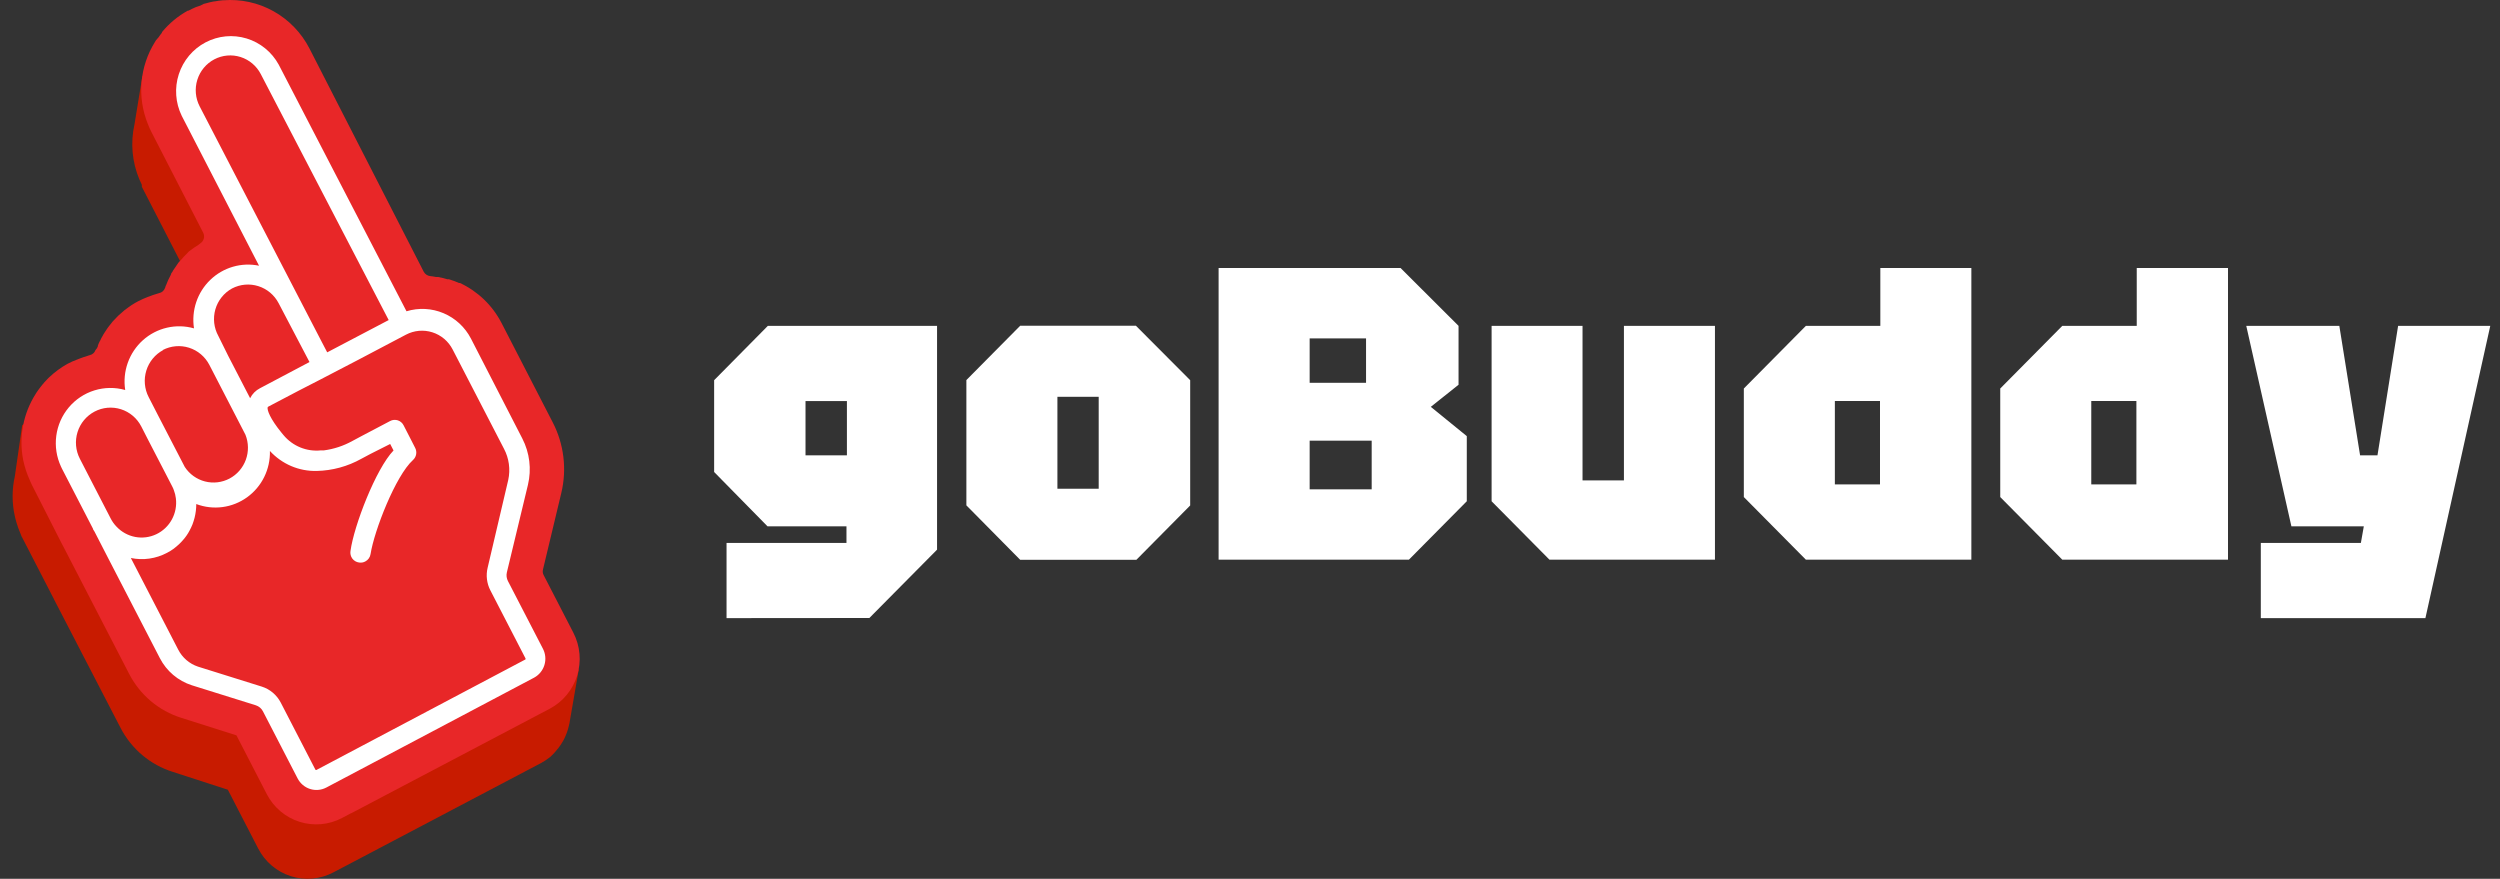 <svg width="165" height="58" viewBox="0 0 165 58" fill="none" xmlns="http://www.w3.org/2000/svg">
<rect x="0" y="0" width="165" height="58" fill="#333333" stroke="none"/>
<path fill-rule="evenodd" clip-rule="evenodd" d="M96.264 25.393V21.507L92.437 17.689H80.428V36.939H92.988L96.808 33.083V28.784L94.433 26.852L96.264 25.393ZM90.159 25.266H86.437V22.334H90.159V25.266ZM90.531 32.294H86.437V29.084H90.531V32.294ZM63.781 33.354V25.085L67.332 21.5H74.971L78.552 25.093V33.361L75.001 36.947H67.332L63.781 33.354ZM69.789 32.256H72.514V26.19H69.789V32.256ZM47.952 40.796V35.835H55.867V34.737H50.655L47.133 31.152V25.093L50.677 21.508H61.845V36.278L57.378 40.788L47.952 40.796ZM53.164 26.469V30.054H55.896V26.469H53.164ZM113.187 21.508V36.94H102.265L98.446 33.084V21.508H104.447V31.708H107.179V21.508H113.187ZM130.11 36.939V17.689H124.102V21.507H119.188L115.093 25.642V32.805L119.188 36.939H130.11ZM124.08 31.971H121.101V26.468H124.08V31.971ZM147.048 17.689V36.939H136.111L132.016 32.805V25.642L136.111 21.507H141.025V17.689H147.048ZM138.024 31.971H141.002V26.468H138.024V31.971ZM149.214 35.835V40.796H160.077L164.358 21.508H158.275L156.913 30.054H155.766L154.396 21.508H148.254L151.232 34.737H156.012L155.818 35.835H149.214Z" fill="white"/>
<path d="M9.4 5.005L8.878 8.198C8.603 9.415 8.715 10.689 9.198 11.838C9.25 11.957 9.302 12.076 9.361 12.194V12.267C9.364 12.287 9.364 12.306 9.361 12.326L12.752 18.922C12.817 19.04 1.463 28.069 1.463 28.069L0.98 31.433C0.784 32.301 0.784 33.203 0.98 34.071C0.994 34.119 1.005 34.167 1.013 34.216L1.091 34.5C1.163 34.745 1.25 34.985 1.352 35.219C1.37 35.277 1.392 35.335 1.418 35.39L1.529 35.601L3.528 39.479C3.552 39.522 3.574 39.566 3.593 39.611L7.95 48.027C8.306 48.719 8.794 49.333 9.386 49.833C9.978 50.334 10.662 50.71 11.399 50.942L15.038 52.123L17.043 56.007C17.267 56.439 17.572 56.823 17.942 57.135C18.312 57.448 18.739 57.684 19.2 57.83C19.66 57.976 20.145 58.029 20.626 57.985C21.106 57.942 21.574 57.803 22.001 57.577L22.655 57.234L35.72 50.355C35.919 50.247 36.11 50.121 36.288 49.979L36.366 49.913C36.509 49.782 36.64 49.638 36.758 49.484C36.797 49.445 36.824 49.405 36.856 49.366C36.973 49.216 37.078 49.057 37.17 48.891C37.209 48.831 37.229 48.772 37.261 48.713C37.294 48.653 37.372 48.462 37.418 48.337C37.464 48.212 37.483 48.139 37.51 48.04C37.536 47.941 37.562 47.849 37.581 47.75L37.627 47.479L38.195 44.208L9.4 5.005Z" fill="#C81B00"/>
<path d="M30.356 18.677H30.291C30.082 18.585 29.873 18.506 29.638 18.433H29.527C29.325 18.37 29.12 18.32 28.913 18.282H28.776C28.648 18.255 28.52 18.235 28.39 18.222C28.301 18.212 28.216 18.181 28.142 18.13C28.068 18.08 28.008 18.012 27.965 17.932L20.427 3.205C19.894 2.167 19.07 1.311 18.058 0.745C17.046 0.178 15.891 -0.074 14.737 0.019H14.698C14.523 0.033 14.348 0.057 14.175 0.092H14.13C13.951 0.124 13.775 0.166 13.601 0.217L13.444 0.256L13.241 0.362L12.915 0.474C12.751 0.547 12.595 0.619 12.438 0.705H12.392C11.74 1.065 11.162 1.546 10.687 2.123V2.162C10.61 2.255 10.538 2.352 10.472 2.453L10.295 2.657L10.223 2.776C9.727 3.573 9.425 4.478 9.343 5.416C9.261 6.354 9.402 7.298 9.753 8.171C9.83 8.374 9.919 8.572 10.021 8.764L13.411 15.36C13.472 15.481 13.486 15.62 13.45 15.751C13.413 15.882 13.33 15.994 13.215 16.066L13.091 16.164C12.918 16.27 12.75 16.384 12.588 16.507L12.457 16.606C12.412 16.646 12.373 16.699 12.327 16.745C12.189 16.878 12.058 17.019 11.935 17.167C11.896 17.206 11.85 17.246 11.811 17.292C11.758 17.352 11.726 17.418 11.68 17.477L11.399 17.892C11.399 17.945 11.334 17.985 11.301 18.038V18.07L11.262 18.163C11.145 18.374 11.044 18.595 10.961 18.822L10.922 18.895C10.922 18.895 10.922 18.895 10.922 18.928C10.914 18.955 10.903 18.982 10.89 19.007C10.86 19.091 10.81 19.166 10.744 19.225C10.677 19.284 10.597 19.325 10.511 19.343L10.086 19.475L9.916 19.541L9.733 19.607C9.531 19.686 9.335 19.772 9.139 19.871C8.943 19.97 8.812 20.056 8.656 20.155L8.479 20.28L8.211 20.478L8.002 20.662C7.937 20.722 7.865 20.775 7.806 20.834C7.748 20.893 7.656 20.986 7.584 21.065L7.434 21.223L7.225 21.487L7.107 21.639C7.035 21.738 6.977 21.836 6.911 21.935L6.82 22.08C6.774 22.153 6.735 22.232 6.696 22.305C6.683 22.335 6.668 22.363 6.65 22.39C6.65 22.437 6.598 22.483 6.578 22.535C6.532 22.623 6.493 22.713 6.461 22.806C6.461 22.806 6.461 22.806 6.461 22.846L6.402 22.977L6.304 23.103C6.274 23.187 6.224 23.262 6.158 23.321C6.092 23.38 6.011 23.42 5.925 23.439C5.781 23.479 5.638 23.531 5.494 23.578L5.298 23.65L5.108 23.723C4.885 23.805 4.666 23.902 4.455 24.013C4.025 24.252 3.625 24.545 3.266 24.884L3.201 24.943L2.94 25.22L2.789 25.398C2.736 25.459 2.686 25.523 2.639 25.589C2.561 25.695 2.482 25.794 2.41 25.906L2.358 25.991C1.532 27.283 1.235 28.849 1.529 30.358C1.622 30.812 1.767 31.255 1.96 31.677C1.971 31.716 1.986 31.753 2.005 31.789L2.058 31.901L2.11 32.013L4.096 35.917L4.155 36.023L8.518 44.465C8.874 45.158 9.363 45.772 9.956 46.273C10.55 46.773 11.235 47.15 11.974 47.38L15.606 48.534L17.611 52.419C18.064 53.29 18.84 53.945 19.769 54.239C20.699 54.533 21.706 54.443 22.57 53.989L23.145 53.685L23.223 53.652L36.288 46.773C37.151 46.316 37.8 45.531 38.091 44.592C38.383 43.652 38.293 42.634 37.843 41.761L35.883 37.962C35.819 37.848 35.803 37.713 35.837 37.586L37.045 32.541C37.424 30.966 37.222 29.306 36.477 27.871L33.1 21.315C32.499 20.154 31.534 19.227 30.356 18.677Z" fill="#E82728"/>
<path d="M23.643 23.702V23.71L23.634 23.702H23.643Z" fill="white"/>
<path d="M35.837 42.823L33.525 38.352C33.433 38.175 33.407 37.971 33.453 37.778L34.844 32C35.09 30.968 34.958 29.881 34.472 28.94L31.082 22.345C30.691 21.592 30.052 21 29.276 20.672C28.5 20.343 27.635 20.298 26.829 20.544L18.396 4.267C17.939 3.433 17.178 2.813 16.275 2.539C15.371 2.265 14.398 2.358 13.562 2.799C12.726 3.24 12.094 3.994 11.801 4.899C11.508 5.804 11.577 6.789 11.994 7.644L17.096 17.537C16.524 17.419 15.934 17.442 15.374 17.605C14.813 17.768 14.301 18.065 13.879 18.472C13.457 18.878 13.139 19.381 12.952 19.938C12.765 20.496 12.714 21.09 12.804 21.672C12.222 21.506 11.608 21.491 11.019 21.628C10.43 21.764 9.884 22.048 9.432 22.453C8.98 22.859 8.636 23.372 8.432 23.947C8.228 24.521 8.17 25.138 8.264 25.741C7.599 25.552 6.894 25.561 6.233 25.765C5.572 25.969 4.984 26.36 4.537 26.893C4.09 27.425 3.805 28.075 3.714 28.767C3.623 29.458 3.731 30.162 4.024 30.793C4.043 30.841 4.065 30.887 4.09 30.932L6.134 34.889C6.134 34.948 6.193 35.001 6.219 35.054C6.232 35.072 6.243 35.092 6.252 35.113L7.14 36.841L10.55 43.437C10.992 44.294 11.754 44.939 12.667 45.23L16.887 46.55C17.09 46.616 17.259 46.76 17.357 46.952L19.643 51.377C19.816 51.71 20.112 51.961 20.467 52.073C20.823 52.186 21.208 52.151 21.538 51.977L35.256 44.723C35.58 44.546 35.823 44.248 35.931 43.893C36.04 43.538 36.006 43.154 35.837 42.823ZM13.176 7.017C12.897 6.476 12.842 5.846 13.024 5.265C13.205 4.684 13.608 4.199 14.143 3.917C14.678 3.636 15.303 3.58 15.878 3.763C16.454 3.946 16.934 4.353 17.213 4.893L25.653 21.124L23.04 22.496L21.596 23.255L21.224 22.542L13.176 7.017ZM15.312 19.04C15.848 18.759 16.472 18.703 17.049 18.885C17.625 19.066 18.107 19.471 18.389 20.01L20.427 23.895L17.161 25.622C16.879 25.766 16.65 25.997 16.508 26.282L15.064 23.492L14.411 22.173C14.265 21.908 14.172 21.616 14.138 21.315C14.105 21.013 14.13 20.708 14.214 20.417C14.298 20.125 14.438 19.854 14.627 19.618C14.815 19.381 15.048 19.185 15.312 19.04ZM10.739 23.103C11.276 22.822 11.901 22.767 12.477 22.95C13.054 23.133 13.535 23.539 13.816 24.079L15.861 28.036L16.201 28.696C16.411 29.223 16.419 29.811 16.225 30.344C16.031 30.878 15.647 31.32 15.149 31.584C14.65 31.848 14.072 31.916 13.527 31.775C12.981 31.634 12.507 31.294 12.196 30.82L10.419 27.39L9.812 26.209C9.533 25.669 9.478 25.038 9.658 24.456C9.838 23.874 10.238 23.388 10.772 23.103H10.739ZM7.31 34.229L5.703 31.116L5.272 30.279C4.991 29.736 4.935 29.104 5.117 28.52C5.298 27.936 5.702 27.449 6.239 27.166C6.776 26.882 7.402 26.826 7.981 27.009C8.559 27.192 9.041 27.6 9.322 28.142L9.753 28.986L11.027 31.446L11.367 32.106C11.412 32.188 11.449 32.274 11.478 32.363C11.543 32.532 11.587 32.71 11.608 32.891C11.668 33.372 11.575 33.86 11.344 34.285C11.112 34.711 10.754 35.051 10.319 35.258C9.884 35.465 9.396 35.528 8.923 35.438C8.451 35.348 8.019 35.11 7.689 34.757C7.537 34.601 7.41 34.423 7.31 34.229ZM34.629 43.549L20.911 50.803C20.898 50.816 20.882 50.822 20.865 50.822C20.848 50.822 20.831 50.816 20.819 50.803L18.533 46.378C18.403 46.126 18.226 45.903 18.011 45.721C17.796 45.538 17.547 45.401 17.279 45.316L13.065 43.997C12.5 43.808 12.031 43.403 11.759 42.869L8.636 36.828C9.448 36.997 10.293 36.876 11.027 36.485C11.18 36.407 11.326 36.316 11.465 36.215C11.597 36.114 11.723 36.006 11.844 35.891C11.933 35.806 12.018 35.716 12.098 35.621C12.259 35.438 12.397 35.237 12.51 35.021C12.583 34.886 12.648 34.748 12.706 34.605C12.759 34.463 12.805 34.318 12.843 34.17C12.916 33.874 12.954 33.571 12.954 33.267C13.506 33.475 14.101 33.544 14.686 33.466C15.27 33.389 15.827 33.167 16.307 32.821C16.787 32.475 17.176 32.016 17.438 31.483C17.701 30.95 17.83 30.36 17.814 29.764C18.207 30.193 18.686 30.532 19.218 30.76C19.751 30.987 20.326 31.097 20.904 31.083C21.936 31.06 22.947 30.784 23.85 30.279L24.445 29.962L25.751 29.303L25.973 29.731C24.81 30.938 23.36 34.691 23.132 36.366C23.118 36.453 23.121 36.543 23.142 36.628C23.163 36.714 23.201 36.795 23.253 36.866C23.306 36.936 23.372 36.996 23.447 37.04C23.523 37.085 23.607 37.114 23.693 37.125C23.834 37.149 23.979 37.126 24.105 37.059C24.199 37.011 24.28 36.941 24.341 36.855C24.403 36.769 24.443 36.669 24.458 36.564C24.699 35.021 26.11 31.4 27.254 30.364C27.365 30.266 27.44 30.132 27.466 29.984C27.492 29.837 27.468 29.685 27.397 29.553L27.097 28.966L26.64 28.076C26.601 27.997 26.547 27.927 26.481 27.87C26.415 27.813 26.338 27.769 26.256 27.742C26.173 27.715 26.086 27.705 25.999 27.713C25.912 27.72 25.828 27.745 25.751 27.786L25.653 27.838L23.824 28.801L23.256 29.105C22.674 29.427 22.039 29.638 21.381 29.725H21.178C20.718 29.773 20.253 29.706 19.824 29.532C19.395 29.357 19.014 29.079 18.716 28.722L18.585 28.564C17.814 27.621 17.625 27.06 17.664 26.889C17.664 26.889 17.664 26.856 17.736 26.823L19.695 25.794L21.08 25.082L23.615 23.763L26.796 22.087C27.062 21.947 27.352 21.862 27.65 21.835C27.949 21.808 28.249 21.841 28.535 21.932C28.821 22.022 29.086 22.169 29.316 22.363C29.545 22.557 29.735 22.795 29.873 23.063L33.263 29.619C33.596 30.25 33.696 30.979 33.544 31.677L32.186 37.461C32.061 37.97 32.126 38.508 32.368 38.971L34.681 43.45C34.687 43.459 34.69 43.47 34.69 43.482C34.69 43.493 34.687 43.504 34.682 43.514C34.677 43.524 34.669 43.532 34.66 43.538C34.651 43.544 34.64 43.548 34.629 43.549Z" fill="white"/>
</svg>
